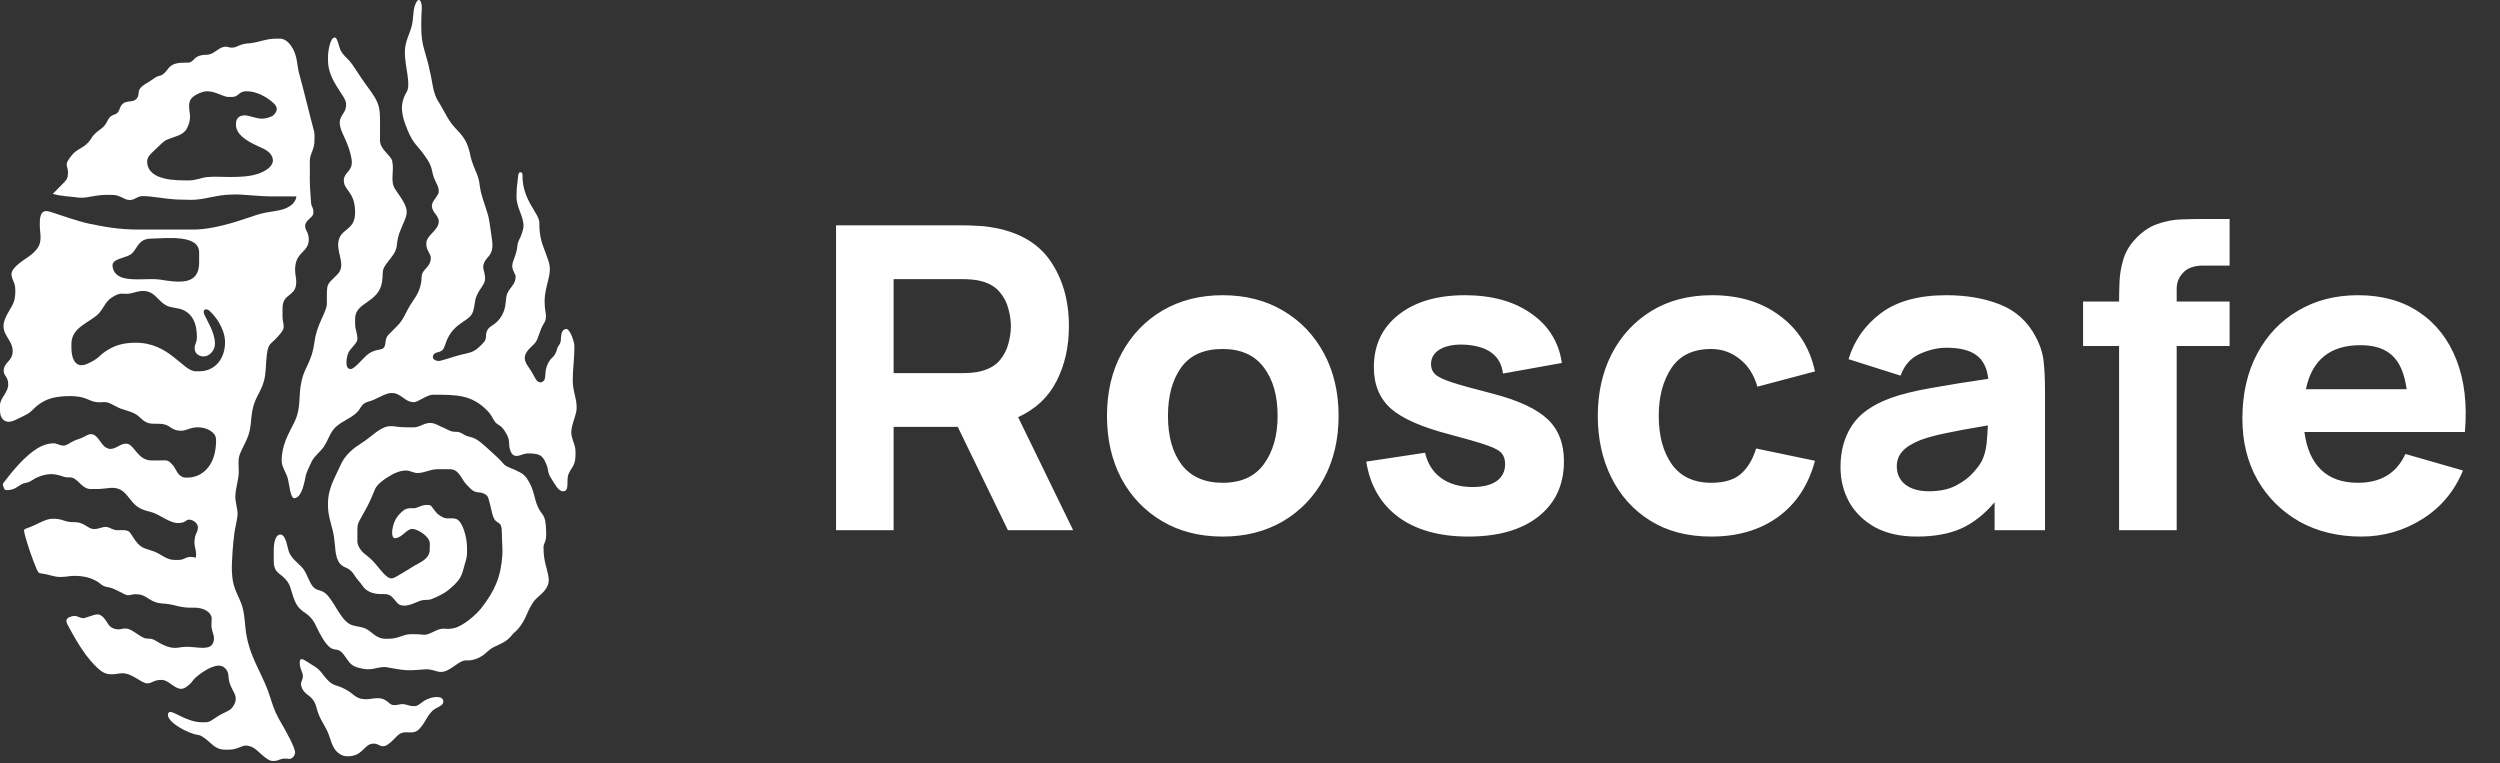 <svg width="131" height="40" viewBox="0 0 131 40" fill="none" xmlns="http://www.w3.org/2000/svg">
<rect x="0" y="0" width="131" height="40" fill="#333333" stroke="none"/>
<path fill-rule="evenodd" clip-rule="evenodd" d="M21.214 2.745C21.214 3.484 21.547 4.423 21.31 4.818C20.904 5.497 21.055 6.071 21.333 6.758C21.679 7.615 21.877 7.588 22.305 8.23C22.361 8.315 22.487 8.477 22.572 8.706C22.639 8.883 22.663 9.114 22.733 9.299C22.857 9.628 22.996 9.748 22.991 10.053C22.991 10.23 22.63 10.55 22.63 10.765C22.63 11.157 22.991 11.263 22.991 11.61C22.991 12.07 22.34 12.318 22.34 12.748C22.319 13.115 22.576 13.277 22.576 13.526C22.576 13.694 22.495 13.889 22.355 14.029C22.022 14.363 22.127 14.428 22.068 14.802C21.966 15.443 21.625 15.713 21.352 16.241C21.191 16.552 21.077 16.814 20.844 17.046C20.811 17.079 20.685 17.207 20.554 17.342C20.305 17.598 20.231 17.624 20.198 17.952C20.143 18.476 19.868 18.181 19.341 18.52C19.048 18.709 18.604 19.337 18.371 19.337C18.032 19.337 18.169 18.684 18.25 18.496C18.352 18.261 18.727 17.979 18.727 17.779C18.727 17.397 18.608 17.323 18.608 16.941V16.701C18.608 15.812 19.855 15.881 20.018 14.773C20.069 14.429 20.039 14.272 20.081 14.125C20.13 13.957 20.258 13.807 20.461 13.543C20.926 12.966 20.706 12.895 20.918 12.234C21.341 11.104 21.608 11.185 20.728 9.945C20.416 9.504 20.67 9.031 20.554 8.444C20.494 8.141 19.911 7.841 19.911 7.357C19.911 5.496 20.028 5.581 19.106 4.338C18.871 4.021 18.507 3.398 18.299 3.178C18.129 2.999 17.992 2.89 17.86 2.663C17.758 2.485 17.695 1.966 17.542 1.966C17.291 1.966 17.187 2.713 17.187 2.985V3.164C17.187 4.257 18.135 5.017 18.135 5.44V5.5C18.135 6.075 17.528 6.055 17.956 6.999C18.084 7.28 18.273 7.672 18.369 8.078C18.453 8.429 18.5 8.693 18.257 8.97C18.143 9.099 18.016 9.249 18.016 9.454C18.016 9.997 18.596 10.014 18.608 11.114C18.62 12.142 17.797 11.92 17.72 12.748V12.808C17.72 13.416 18.113 13.943 17.677 14.382C17.1 14.961 17.128 14.824 17.128 15.743V15.922C17.128 16.332 16.586 17.012 16.483 17.905C16.329 19 15.992 19.163 15.812 19.922C15.604 20.795 15.816 21.336 15.41 22.152C15.132 22.713 14.759 23.313 14.759 24.147C14.759 24.471 15.011 24.781 15.091 25.11C15.148 25.341 15.221 26.105 15.41 26.105C15.753 26.105 15.911 25.512 16.013 24.969C16.057 24.735 16.218 24.443 16.279 24.296C16.412 23.978 16.617 23.817 16.827 23.584C17.098 23.285 17.141 23.066 17.331 22.717C17.462 22.477 17.635 22.312 17.867 22.164C18.185 21.961 18.578 21.79 18.797 21.504C18.863 21.418 18.931 21.256 19.067 21.155C19.22 21.041 19.375 21.044 19.582 20.949C19.926 20.79 20.26 20.594 20.512 20.594C21.028 20.584 21.195 21.074 21.688 21.074C21.907 21.074 22.368 20.683 22.695 20.683C23.938 20.683 24.71 20.683 25.523 21.507C25.753 21.739 25.742 21.806 25.915 22.07C26.04 22.259 26.184 22.25 26.351 22.452C26.441 22.561 26.608 22.819 26.652 23.007C26.692 23.174 26.669 23.343 26.706 23.496C26.761 23.72 26.859 23.867 27.018 23.889C27.163 23.909 27.307 23.83 27.47 23.787C27.684 23.73 28.106 23.758 28.294 23.857C28.408 23.917 28.508 24.04 28.62 24.305C28.782 24.686 28.643 24.712 28.925 25.135C29.047 25.317 29.251 25.745 29.506 25.745C29.871 25.735 29.652 25.169 29.792 24.84C29.949 24.471 30.157 24.408 30.157 23.829V23.649C30.157 23.267 29.887 22.928 29.941 22.537C30.002 22.09 30.217 21.707 30.217 21.373C30.217 20.806 30.012 20.553 30.012 19.889C30.012 19.332 30.098 18.829 30.098 18.199V18.139C30.098 17.892 29.861 17.24 29.683 17.24C29.494 17.24 29.419 17.414 29.399 17.645C29.387 17.776 29.398 17.882 29.343 18.006C29.314 18.071 29.236 18.145 29.218 18.21C29.14 18.506 29.043 18.642 28.971 18.706C28.793 18.862 28.698 19.051 28.644 19.217C28.513 19.618 28.651 19.889 28.417 20.012C28.269 20.09 28.122 19.962 28.057 19.84C27.996 19.725 27.914 19.579 27.833 19.443C27.746 19.297 27.675 19.22 27.607 19.1C27.443 18.814 27.461 18.619 27.666 18.354C27.775 18.213 27.95 18.091 28.07 17.928C28.163 17.8 28.216 17.602 28.269 17.455C28.529 16.736 28.579 17.003 28.608 16.567C28.617 16.436 28.538 16.227 28.538 15.802C28.538 14.911 28.971 14.39 28.746 13.696C28.546 13.08 28.363 12.763 28.293 12.234C28.273 12.086 28.262 11.922 28.262 11.729V11.669C28.262 11.182 27.369 10.495 27.378 9.196C27.378 9.135 27.388 9.029 27.261 9.027C27.199 9.026 27.176 9.082 27.154 9.187L27.078 9.873L27.064 10.292C27.064 10.9 27.433 11.302 27.433 11.849C27.433 11.95 27.371 12.184 27.29 12.38C27.219 12.552 27.127 12.679 27.112 12.867C27.071 13.381 26.841 13.655 26.841 13.946C26.841 14.169 27.019 14.374 27.019 14.485C27.019 14.813 26.84 14.971 26.697 15.178C26.48 15.492 26.545 15.606 26.474 16.03C26.407 16.428 26.202 16.715 26.03 16.875C25.836 17.057 25.672 17.094 25.563 17.258C25.354 17.574 25.616 17.707 25.258 18.035C25.053 18.241 24.936 18.367 24.625 18.474C24.516 18.511 24.212 18.567 23.905 18.656C23.51 18.77 23.098 18.917 22.992 18.917C22.853 18.917 22.667 18.837 22.682 18.698C22.713 18.404 23.004 18.522 23.189 18.339C23.296 18.233 23.357 17.936 23.444 17.758C23.646 17.339 23.897 17.105 24.271 16.857C24.769 16.525 24.792 16.467 24.893 15.782C24.984 15.237 25.419 14.955 25.419 14.604C25.419 14.204 25.239 14.066 25.365 13.774C25.435 13.611 25.542 13.515 25.636 13.393C25.902 13.053 25.784 12.62 25.733 12.22C25.683 11.826 25.616 11.422 25.574 11.274C25.423 10.743 25.184 10.204 25.126 9.631C25.074 9.119 24.73 8.695 24.614 7.991C24.453 7.331 24.223 7.096 23.834 6.684C23.477 6.307 23.285 5.822 23.003 5.368C22.67 4.91 22.664 4.256 22.528 3.752C22.464 3.408 22.349 3.005 22.255 2.692C22.114 2.224 22.076 1.887 22.074 1.39C22.072 1.054 22.081 0.711 22.104 0.413C22.103 -0.043 21.889 -0.19 21.728 0.327C21.643 0.599 21.66 0.981 21.596 1.274C21.485 1.78 21.214 2.146 21.214 2.745L21.214 2.745Z" fill="white"/>
<path fill-rule="evenodd" clip-rule="evenodd" d="M21.688 22.392C21.395 22.392 21.157 22.395 20.948 22.376C20.548 22.338 20.328 22.235 19.839 22.558C19.662 22.671 19.429 22.875 19.198 23.044C18.981 23.203 18.765 23.327 18.598 23.454C18.434 23.578 18.212 23.782 18.033 24.032C17.898 24.222 17.761 24.563 17.646 24.794C17.373 25.34 17.187 25.836 17.187 26.345V26.524C17.187 27.077 17.417 27.586 17.499 28.119C17.583 28.664 17.54 29.218 17.82 29.541C18.055 29.814 18.291 29.676 18.588 30.164C18.681 30.317 18.804 30.441 18.901 30.566C18.998 30.69 19.069 30.816 19.19 30.904C19.318 30.995 19.451 31.064 19.656 31.102C20.182 31.198 20.323 30.985 20.673 31.422C20.851 31.644 20.906 31.724 21.174 31.735C21.372 31.744 21.639 31.643 21.921 31.518C22.234 31.381 22.388 31.478 22.613 31.393C22.965 31.259 23.301 31.067 23.422 30.974C23.681 30.774 23.943 30.549 24.112 30.27C24.22 30.09 24.265 29.888 24.329 29.656C24.383 29.458 24.472 29.223 24.472 28.98V28.681C24.472 28.169 24.239 27.253 23.86 27.18C23.471 27.105 23.399 27.291 22.948 26.944C22.882 26.892 22.819 26.792 22.738 26.706C22.66 26.622 22.63 26.483 22.483 26.464C22.094 26.416 21.884 26.646 21.659 26.632C21.298 26.608 21.177 26.722 21.141 26.75C21.015 26.847 20.796 27.047 20.681 27.316C20.517 27.702 20.479 28.218 20.71 28.201C21.091 28.174 21.302 27.701 21.624 27.716C21.891 27.728 22.523 28.108 22.523 28.485L22.517 28.8C22.517 29.298 22.003 29.465 21.664 29.674C21.573 29.731 21.27 29.921 21.003 30.077C20.567 30.331 20.477 30.452 20.079 30.027C19.897 29.834 19.716 29.572 19.5 29.356C19.313 29.17 19.108 29.044 18.972 28.895C18.826 28.735 18.741 28.56 18.727 28.39V27.79C18.727 27.515 18.748 27.436 18.887 27.188C18.988 27.007 19.121 26.775 19.242 26.546C19.422 26.207 19.599 25.751 19.653 25.628C19.75 25.407 20.028 25.185 20.309 25.007C20.616 24.81 20.944 24.655 21.28 24.655C21.493 24.655 21.673 24.787 21.866 24.787C22.254 24.787 22.521 24.587 22.932 24.587H23.573C24.054 24.587 24.163 25.089 24.427 25.372C24.727 25.693 24.791 25.743 24.98 25.788C25.093 25.815 25.282 25.773 25.512 25.965C25.631 26.064 25.732 26.757 25.839 27.058C26.013 27.555 26.298 27.194 26.298 27.93C26.298 28.357 26.345 28.734 26.324 29.073C26.25 30.234 25.92 30.969 25.22 31.867C24.959 32.202 24.276 32.803 23.799 32.912C23.24 33.041 23.316 32.807 22.735 33.094C22.201 33.358 22.3 33.233 21.747 33.233H21.511C21.11 33.233 20.914 33.473 20.326 33.473H20.207C19.781 33.473 19.57 33.206 19.296 33.016C18.969 32.791 18.569 32.865 18.274 32.673C17.805 32.366 17.504 31.509 17.085 31.12C16.761 30.82 16.543 31.048 16.277 30.559C16.101 30.236 16.026 29.93 15.781 29.683C15.537 29.436 15.289 29.266 15.145 28.93C15.065 28.741 14.992 28.009 14.693 28.009C14.417 28.009 14.344 28.5 14.344 28.801V29.399C14.344 29.972 14.61 30.003 14.893 30.282C15.209 30.593 15.21 30.794 15.358 31.249C15.461 31.564 15.572 31.753 15.706 31.889C15.982 32.167 16.317 32.212 16.595 32.873C17.443 34.617 17.542 33.673 18.017 34.31C18.265 34.623 18.329 34.877 18.784 34.991C19.54 35.19 19.622 34.951 20.196 34.951C20.559 35.011 20.924 35.097 21.291 35.117C21.643 35.137 21.95 35.09 22.301 35.071C22.705 35.064 22.849 35.21 23.109 35.21C23.592 35.21 24.046 34.583 24.434 34.604C24.76 34.622 25.046 34.514 25.289 34.353C25.467 34.235 25.619 34.029 25.895 33.897C26.36 33.674 26.562 33.621 26.892 33.199C27.52 32.681 27.574 32.11 27.881 31.65C28.048 31.345 28.369 31.175 28.57 30.902C28.819 30.565 28.771 30.306 28.679 29.932C28.618 29.684 28.548 29.457 28.515 29.21C28.492 29.035 28.482 28.922 28.48 28.681C28.48 28.419 28.648 28.46 28.617 27.83C28.597 26.868 28.385 27.04 28.173 26.535C27.992 26.105 27.998 25.785 27.77 25.346C27.521 24.87 27.395 24.809 26.929 24.598C26.274 24.34 26.504 24.374 26.028 23.932C25.625 23.573 25.307 23.25 25.01 23.052C24.831 22.934 24.663 22.901 24.495 22.857C24.338 22.814 24.226 22.699 24.077 22.652C23.885 22.592 23.759 22.681 23.468 22.521C23.301 22.429 23.115 22.367 22.933 22.271C22.36 21.971 22.088 22.392 21.688 22.392L21.688 22.392Z" fill="white"/>
<path fill-rule="evenodd" clip-rule="evenodd" d="M15.706 34.73C15.706 35.047 15.859 35.204 15.87 35.396C15.888 35.687 15.665 35.735 15.84 36.091C16.034 36.486 16.417 36.426 16.584 37.077C16.726 37.633 16.912 37.824 17.128 38.264C17.341 38.696 17.372 39.183 17.721 39.448C17.809 39.515 17.937 39.611 18.109 39.624C19.006 39.692 19.041 39.009 19.526 38.969C19.826 38.945 19.839 39.103 20.089 39.103C20.31 39.103 20.627 38.748 20.764 38.608C20.999 38.367 21.138 38.366 21.442 38.377C21.805 38.39 21.913 38.298 22.14 37.994C22.301 37.779 22.39 37.539 22.587 37.327C22.805 37.034 23.223 37.041 23.228 36.767C23.228 36.432 22.725 36.519 22.525 36.584C22.082 36.725 21.953 37.038 21.683 36.998C21.435 37.006 21.31 36.904 21.119 36.895C20.952 36.887 20.808 36.961 20.622 36.947C20.34 36.928 20.299 36.58 19.78 36.584C19.464 36.587 19.333 36.675 18.991 36.626C18.473 36.551 18.512 36.183 17.554 35.901C17.407 35.847 17.295 35.765 17.163 35.631C17.014 35.479 16.9 35.289 16.735 35.119C16.611 34.991 16.435 34.887 16.279 34.792C16.186 34.735 16.105 34.684 16.024 34.633C15.832 34.512 15.706 34.464 15.706 34.73H15.706Z" fill="white"/>
<path fill-rule="evenodd" clip-rule="evenodd" d="M3.743 18.018C3.743 17.14 4.699 16.907 5.152 16.449C5.419 16.178 5.503 15.841 5.814 15.621C6.411 15.2 6.42 15.517 7.009 15.332C8.204 14.958 8.162 15.916 8.952 16.09C9.24 16.153 9.45 16.164 9.644 16.264C10.07 16.485 10.317 16.91 10.317 17.659C10.317 17.972 10.199 18.006 10.199 18.258C10.199 18.531 10.437 18.677 10.672 18.677C10.973 18.677 11.264 18.362 11.264 18.019C11.264 17.419 10.863 16.843 10.702 16.467C10.593 16.209 10.806 16.137 10.977 16.287C11.162 16.449 11.397 16.76 11.475 16.899C11.621 17.158 11.779 17.505 11.791 17.872C11.82 18.733 11.314 19.456 10.433 19.456H10.258C9.581 19.456 8.889 17.959 7.119 17.959C6.389 17.959 5.958 18.125 5.507 18.426C5.256 18.594 5.197 18.724 4.942 18.872C4.725 18.999 4.424 19.171 4.202 19.133C3.826 19.068 3.743 18.573 3.743 18.234V18.019L3.743 18.018ZM5.896 13.903C5.896 14.241 6.135 14.478 6.475 14.567C7.042 14.716 7.889 14.572 8.376 14.65C9.37 14.809 10.435 14.964 10.435 13.766V13.227C10.435 12.294 8.814 12.475 7.885 12.505C7.268 12.524 7.209 12.981 6.926 13.271C6.672 13.53 5.896 13.525 5.896 13.903H5.896ZM9.911 5.506C9.916 5.377 9.948 5.258 10.033 5.153C10.16 4.996 10.585 4.781 10.85 4.781C11.293 4.781 11.702 5.081 11.975 5.081H12.153C12.531 5.081 12.478 4.781 12.923 4.781C13.439 4.781 13.992 5.083 14.334 5.405C14.555 5.614 14.571 5.797 14.325 6.039C14.236 6.128 13.925 6.214 13.77 6.219C13.401 6.23 13.013 6.011 12.745 6.047C12.387 6.096 12.363 6.374 12.363 6.518C12.365 6.981 12.767 7.318 13.514 7.657C13.713 7.746 13.946 7.837 14.107 7.997C14.349 8.238 14.427 8.582 13.967 8.892C13.476 9.222 12.829 9.274 12.034 9.274C11.695 9.274 11.172 9.242 10.854 9.278C10.53 9.314 10.267 9.453 9.902 9.453C9.278 9.453 7.761 9.489 7.711 8.495C7.697 8.224 7.891 8.071 8.138 7.833C8.378 7.602 8.586 7.389 8.727 7.33C9.15 7.143 9.599 7.107 9.794 6.727C9.92 6.48 9.963 6.287 9.957 6.089C9.951 5.914 9.9 5.733 9.911 5.506H9.911ZM11.857 2.445C11.454 2.445 11.306 2.799 10.894 2.868C10.414 2.863 10.257 3.005 10.143 3.128C9.973 3.315 9.891 3.281 9.65 3.285C9.24 3.293 8.987 3.343 8.777 3.643C8.728 3.712 8.62 3.839 8.492 3.924C8.412 3.978 8.308 3.974 8.221 4.018C8.076 4.09 7.95 4.202 7.857 4.254C7.006 4.722 7.402 4.833 7.178 5.146C6.93 5.482 6.451 5.09 6.25 5.76C6.124 6.036 6.021 5.952 5.819 6.087C5.667 6.189 5.623 6.395 5.498 6.556C5.302 6.815 4.989 6.871 4.731 7.333C4.433 7.741 4.153 7.745 3.84 8.046C3.241 8.722 3.617 8.647 3.557 9.118C3.549 9.398 3.433 9.477 3.287 9.63C3.103 9.825 2.89 10.026 2.767 10.158C3.245 10.294 3.705 10.293 4.174 10.36C4.719 10.38 4.978 10.173 5.908 10.214C6.301 10.214 6.499 10.48 6.79 10.48C7.076 10.48 7.147 10.301 7.441 10.275C8.06 10.281 8.521 10.412 9.272 10.454L10.021 10.472C10.744 10.472 11.328 10.199 12.167 10.194C12.741 10.159 13.4 10.304 14.522 10.292H15.529C15.505 10.583 15.255 10.812 14.912 10.94C14.601 11.056 14.213 11.08 13.849 11.156C13.55 11.218 13.28 11.319 13.063 11.392C12.286 11.656 11.116 12.029 10.139 12.029H7.237C6.254 12.029 5.472 11.889 4.645 11.716C4.16 11.614 3.216 11.292 2.666 11.109C2.424 11.028 2.208 11.022 2.126 11.322C2.082 11.481 2.085 11.677 2.085 11.789C2.085 12.018 2.118 12.18 2.123 12.335C2.135 12.732 2.078 12.971 1.655 13.331C1.406 13.543 0.621 13.954 0.604 14.35C0.596 14.547 0.702 14.698 0.755 14.869C0.824 15.09 0.816 15.426 0.758 15.712C0.682 16.082 0.184 16.596 0.185 17.08C0.185 17.619 0.679 17.863 0.663 18.421C0.649 18.937 0.204 18.982 0.195 19.42C0.189 19.707 0.436 19.731 0.431 20.146C0.426 20.56 0.054 20.805 0 21.187V21.516C0 21.905 0.213 22.095 0.439 22.101C0.615 22.106 0.791 22.017 1.005 21.911C1.187 21.82 1.368 21.743 1.519 21.639C1.636 21.559 1.736 21.451 1.802 21.387C1.981 21.212 2.239 21.021 2.609 20.893C3.019 20.752 3.924 20.683 4.429 20.859C4.647 20.935 4.817 21.044 5.049 21.071C5.396 21.111 5.496 21.003 5.798 21.151C6.02 21.259 6.168 21.351 6.332 21.413C6.518 21.484 6.72 21.525 6.979 21.634C7.414 21.817 7.465 22.199 8.034 22.202C8.276 22.203 8.478 22.203 8.618 22.239C8.952 22.324 9.012 22.57 9.488 22.57C9.8 22.57 9.937 22.391 10.376 22.391C10.79 22.391 11.324 22.619 11.324 23.05C11.324 23.609 11.203 24.136 10.894 24.509C10.638 24.819 10.26 25.05 9.725 25.027C9.572 25.027 9.443 24.944 9.345 24.826C9.233 24.691 9.179 24.514 9.055 24.373C8.822 24.105 8.778 24.121 8.458 24.126L8.244 24.128H7.948C7.204 24.128 7.048 23.291 6.64 23.249C6.33 23.216 6.1 23.531 5.766 23.524C5.69 23.522 5.618 23.487 5.545 23.445C5.257 23.283 5.127 22.737 4.75 22.75C4.602 22.756 4.476 22.864 4.263 22.955C4.128 23.012 4.015 23.034 3.877 23.099C3.619 23.223 3.499 23.349 3.328 23.349C3.093 23.349 3.031 23.23 2.795 23.23C2.543 23.23 2.248 23.317 1.97 23.486C1.288 23.901 0.635 24.713 0.255 25.209C0.158 25.335 0.118 25.351 0.177 25.497C0.248 25.672 0.236 25.687 0.432 25.678C0.787 25.662 0.887 25.498 1.156 25.363C1.268 25.306 1.4 25.306 1.517 25.256C1.668 25.19 1.805 25.074 1.956 25.012C2.481 24.794 2.815 24.799 3.302 24.969C3.558 25.059 3.657 24.972 3.832 25.047C4.139 25.18 4.335 25.625 4.75 25.625H5.105C5.597 25.625 5.991 25.44 6.387 25.707C6.692 25.909 6.868 26.298 7.141 26.501C7.18 26.53 7.318 26.692 7.889 26.822C8.356 26.929 8.882 27.439 9.384 27.407C9.748 27.385 9.745 27.228 9.907 27.228C10.156 27.228 10.382 27.467 10.371 27.627C10.368 27.927 10.207 27.94 10.189 28.38C10.182 28.705 10.328 28.915 10.258 29.22C9.711 29.091 9.729 29.34 9.369 29.34H9.132C8.732 29.34 8.454 29.048 8.094 28.906C7.595 28.718 7.419 28.762 7.102 28.338C6.736 27.846 6.881 27.745 6.168 27.785C5.872 27.777 5.791 27.634 5.568 27.612C5.382 27.593 5.191 27.722 4.927 27.722C4.609 27.722 4.45 27.392 3.98 27.362C3.326 27.386 3.351 27.168 2.736 27.183C2.365 27.183 1.888 27.525 1.425 27.674C1.245 27.733 1.242 27.765 1.281 27.933C1.409 28.481 1.732 29.39 1.918 29.812C2.023 30.049 2.025 30.027 2.265 30.063C2.59 30.11 2.837 30.237 3.176 30.233C3.486 30.233 3.623 30.177 3.888 30.176C4.361 30.174 4.78 30.262 5.177 30.524C5.521 30.838 5.608 30.695 5.997 30.874C6.485 31.099 6.564 31.189 6.727 31.188C6.89 31.186 6.916 31.136 7.083 31.136C7.55 31.136 7.647 31.311 7.967 31.476C8.371 31.683 8.586 31.581 9.05 31.699C9.527 31.82 9.779 31.855 10.1 31.842C10.716 31.817 11.055 32.1 11.092 32.373C11.095 32.543 11.077 32.575 11.081 32.746C11.069 32.985 11.177 33.16 11.205 33.352C11.243 33.605 11.14 33.792 11.018 33.866C10.743 34.03 10.214 33.892 9.784 33.892C9.515 33.892 9.331 33.952 9.177 33.95C8.92 33.947 8.645 33.875 8.15 33.569C7.803 33.355 7.766 33.597 7.335 33.313C7.139 33.203 6.833 32.933 6.586 32.933C6.375 32.933 6.298 32.992 6.175 32.98C5.735 32.937 5.692 32.711 5.533 32.494C5.265 32.131 5.123 32.154 4.76 32.278C4.587 32.336 4.41 32.394 4.394 32.394C4.184 32.394 4.063 32.275 3.92 32.275C3.825 32.275 3.724 32.302 3.633 32.341C3.44 32.423 3.45 32.568 3.552 32.754C3.83 33.265 4.334 34.222 4.942 34.836C5.359 35.257 5.55 35.42 6.255 35.291C6.869 35.179 7.378 35.808 7.711 35.808C7.983 35.808 8.047 35.629 8.422 35.629H8.481C8.71 35.629 8.912 35.825 9.137 35.967C9.482 36.183 9.641 36.114 9.935 35.86C10.043 35.767 10.133 35.601 10.266 35.489C10.761 35.073 11.407 34.704 11.739 34.967C11.855 35.058 11.978 35.201 11.977 35.507C12.052 36.253 12.651 36.437 12.166 37.08C11.996 37.283 11.812 37.285 11.407 37.537C11.044 37.763 10.995 37.855 10.731 37.845H10.554C9.888 37.845 9.178 37.336 8.955 37.306C8.84 37.29 8.785 37.391 8.799 37.49C8.833 37.738 9.224 38.039 9.637 38.247C9.845 38.351 10.045 38.432 10.175 38.468C10.311 38.507 10.452 38.508 10.55 38.565C11.073 38.87 11.203 39.282 11.798 39.282H11.975C12.661 39.282 12.68 38.878 13.274 39.18C13.51 39.301 14.01 39.918 14.315 39.874C14.525 39.886 14.609 39.801 14.778 39.765C14.867 39.745 15.004 39.744 15.143 39.766C15.307 39.791 15.478 39.571 15.461 39.418C15.461 39.166 14.941 38.239 14.816 38.026C14.481 37.455 14.379 37.252 14.158 36.535C13.817 35.428 13.207 34.661 12.946 33.449C12.801 32.773 12.861 32.186 12.635 31.607C12.403 31.011 12.184 30.776 12.151 29.941C12.131 29.455 12.216 28.387 12.284 27.915C12.318 27.678 12.421 27.267 12.447 26.997C12.473 26.735 12.331 26.324 12.331 26.045C12.331 25.591 12.504 25.186 12.511 24.73C12.494 23.995 12.464 23.982 12.718 23.469C12.885 23.133 13.032 22.831 13.086 22.556C13.19 22.03 13.145 21.582 13.36 21.036C13.513 20.646 13.662 20.509 13.82 20.004C13.945 19.603 13.92 19.073 13.981 18.59C14.061 17.957 14.194 18.045 14.524 17.675C14.816 17.349 14.88 17.261 14.862 17.03C14.854 16.925 14.805 16.812 14.805 16.596V16.189C14.775 15.241 15.702 15.651 15.493 14.461C15.422 14.072 15.484 13.728 15.601 13.524C15.81 13.161 16.18 13.049 16.18 12.541C16.18 12.159 15.989 12.085 15.989 11.849C15.989 11.53 16.4 11.402 16.417 11.191C16.445 10.851 16.317 10.897 16.296 10.589C16.26 10.083 16.218 9.598 16.237 8.974L16.233 8.455C16.233 8.046 16.485 7.839 16.477 7.357C16.474 7.2 16.499 7.036 16.457 6.881C16.254 6.133 15.906 4.679 15.669 3.832C15.571 3.48 15.588 3.016 15.368 2.594C15.188 2.248 14.96 2.047 14.7 2.026H14.463C13.955 2.026 13.596 2.203 13.154 2.26C12.321 2.296 12.476 2.62 11.857 2.446L11.857 2.445Z" fill="white"/>
<path d="M43.809 27.783H46.826V22.369H50.187L52.816 27.783H56.233L53.349 21.859C54.258 21.445 54.928 20.82 55.356 19.984C55.793 19.141 56.011 18.176 56.011 17.089C56.011 15.743 55.682 14.597 55.024 13.65C54.365 12.704 53.319 12.119 51.884 11.898C51.677 11.861 51.441 11.838 51.174 11.831C50.916 11.816 50.709 11.809 50.553 11.809H43.809V27.783ZM46.826 19.552V14.626H50.42C50.575 14.626 50.745 14.634 50.93 14.649C51.115 14.663 51.285 14.693 51.441 14.737C51.847 14.848 52.162 15.037 52.384 15.303C52.605 15.562 52.757 15.854 52.838 16.179C52.927 16.497 52.971 16.801 52.971 17.089C52.971 17.377 52.927 17.684 52.838 18.01C52.757 18.328 52.605 18.62 52.384 18.886C52.162 19.145 51.847 19.33 51.441 19.441C51.285 19.485 51.115 19.515 50.93 19.529C50.745 19.544 50.575 19.552 50.42 19.552H46.826ZM64.063 28.116C65.261 28.116 66.315 27.849 67.224 27.317C68.141 26.777 68.855 26.034 69.365 25.087C69.883 24.133 70.142 23.035 70.142 21.793C70.142 20.557 69.887 19.467 69.376 18.52C68.866 17.566 68.152 16.819 67.235 16.279C66.326 15.739 65.268 15.469 64.063 15.469C62.88 15.469 61.833 15.736 60.923 16.268C60.014 16.801 59.3 17.544 58.782 18.498C58.265 19.444 58.006 20.543 58.006 21.793C58.006 23.027 58.257 24.122 58.76 25.076C59.271 26.023 59.981 26.766 60.89 27.306C61.8 27.846 62.857 28.116 64.063 28.116ZM64.063 25.298C63.124 25.298 62.41 24.984 61.922 24.355C61.441 23.719 61.201 22.865 61.201 21.793C61.201 20.75 61.43 19.907 61.889 19.263C62.355 18.613 63.079 18.287 64.063 18.287C65.017 18.287 65.734 18.605 66.215 19.241C66.703 19.877 66.947 20.727 66.947 21.793C66.947 22.82 66.707 23.663 66.226 24.322C65.753 24.973 65.032 25.298 64.063 25.298ZM76.938 28.116C78.505 28.116 79.733 27.764 80.62 27.062C81.508 26.359 81.951 25.394 81.951 24.166C81.951 23.235 81.663 22.499 81.086 21.959C80.517 21.419 79.548 20.972 78.18 20.617C77.248 20.38 76.553 20.188 76.094 20.04C75.643 19.892 75.344 19.748 75.196 19.607C75.055 19.467 74.985 19.293 74.985 19.086C74.985 18.738 75.151 18.472 75.484 18.287C75.825 18.102 76.272 18.028 76.826 18.065C78.002 18.154 78.646 18.657 78.757 19.574L81.841 19.019C81.685 17.932 81.153 17.07 80.243 16.434C79.334 15.791 78.172 15.469 76.76 15.469C75.311 15.469 74.153 15.81 73.288 16.49C72.423 17.17 71.99 18.087 71.99 19.241C71.99 20.158 72.29 20.883 72.888 21.415C73.487 21.94 74.519 22.392 75.984 22.769C76.849 22.998 77.485 23.183 77.891 23.323C78.306 23.464 78.572 23.608 78.69 23.756C78.808 23.896 78.868 24.085 78.868 24.322C78.868 24.699 78.72 24.995 78.424 25.209C78.128 25.416 77.707 25.52 77.159 25.52C76.494 25.52 75.943 25.361 75.507 25.043C75.078 24.725 74.8 24.285 74.674 23.723L71.591 24.189C71.79 25.438 72.352 26.407 73.277 27.095C74.209 27.775 75.429 28.116 76.938 28.116ZM89.669 28.116C91.06 28.116 92.228 27.772 93.175 27.084C94.121 26.396 94.765 25.416 95.105 24.144L92.021 23.501C91.844 24.078 91.578 24.521 91.222 24.832C90.868 25.143 90.35 25.298 89.669 25.298C88.76 25.298 88.072 24.976 87.606 24.333C87.148 23.682 86.918 22.835 86.918 21.793C86.918 20.794 87.137 19.962 87.573 19.297C88.017 18.624 88.716 18.287 89.669 18.287C90.224 18.287 90.72 18.461 91.156 18.808C91.6 19.156 91.91 19.64 92.088 20.262L95.105 19.463C94.839 18.228 94.225 17.255 93.264 16.546C92.31 15.828 91.126 15.469 89.714 15.469C88.494 15.469 87.436 15.743 86.541 16.29C85.646 16.838 84.951 17.588 84.456 18.542C83.968 19.496 83.724 20.58 83.724 21.793C83.724 22.991 83.96 24.067 84.434 25.02C84.907 25.974 85.587 26.729 86.475 27.284C87.362 27.838 88.427 28.116 89.669 28.116ZM100.435 28.116C101.36 28.116 102.136 27.975 102.765 27.694C103.401 27.406 103.985 26.947 104.517 26.318V27.783H107.158V20.461C107.158 19.914 107.135 19.419 107.091 18.975C107.047 18.531 106.906 18.087 106.669 17.644C106.248 16.845 105.627 16.283 104.806 15.957C103.985 15.632 103.046 15.469 101.988 15.469C100.546 15.469 99.407 15.78 98.572 16.401C97.736 17.023 97.166 17.829 96.863 18.82L99.592 19.685C99.784 19.137 100.121 18.757 100.602 18.542C101.082 18.328 101.544 18.221 101.988 18.221C102.698 18.221 103.227 18.354 103.574 18.62C103.922 18.879 104.125 19.289 104.185 19.851C103.06 20.014 102.07 20.173 101.212 20.328C100.354 20.476 99.636 20.654 99.06 20.861C98.098 21.216 97.421 21.7 97.03 22.314C96.638 22.92 96.442 23.641 96.442 24.477C96.442 25.143 96.593 25.753 96.897 26.307C97.207 26.855 97.658 27.295 98.25 27.627C98.849 27.953 99.577 28.116 100.435 28.116ZM101.079 25.742C100.561 25.742 100.15 25.627 99.847 25.398C99.544 25.161 99.392 24.839 99.392 24.433C99.392 24.129 99.489 23.871 99.681 23.656C99.873 23.434 100.191 23.235 100.635 23.057C100.975 22.931 101.393 22.817 101.888 22.713C102.391 22.602 103.149 22.462 104.162 22.292C104.155 22.58 104.133 22.898 104.096 23.246C104.059 23.586 103.978 23.885 103.852 24.144C103.77 24.314 103.615 24.525 103.386 24.776C103.164 25.028 102.861 25.253 102.476 25.453C102.099 25.645 101.633 25.742 101.079 25.742ZM111.04 27.783H114.058V18.132H116.831V15.802H114.058V15.137C114.058 14.804 114.172 14.519 114.401 14.283C114.631 14.038 114.982 13.916 115.455 13.916H116.831V11.476H115.344C115.056 11.476 114.708 11.483 114.302 11.498C113.895 11.505 113.473 11.587 113.037 11.742C112.608 11.89 112.209 12.171 111.839 12.585C111.558 12.896 111.362 13.243 111.251 13.628C111.14 14.013 111.077 14.397 111.062 14.782C111.048 15.159 111.04 15.499 111.04 15.802H109.154V18.132H111.04V27.783ZM123.735 28.116C124.889 28.116 125.95 27.812 126.919 27.206C127.895 26.599 128.609 25.749 129.06 24.654L126.043 23.789C125.584 24.795 124.756 25.298 123.558 25.298C122.737 25.298 122.09 25.069 121.617 24.61C121.151 24.152 120.862 23.493 120.751 22.636H129.16C129.286 21.186 129.138 19.925 128.716 18.853C128.295 17.78 127.644 16.948 126.764 16.357C125.884 15.765 124.815 15.469 123.558 15.469C122.375 15.469 121.328 15.739 120.419 16.279C119.509 16.812 118.795 17.562 118.278 18.531C117.76 19.5 117.501 20.639 117.501 21.948C117.501 23.146 117.764 24.211 118.289 25.143C118.821 26.067 119.553 26.795 120.485 27.328C121.424 27.853 122.508 28.116 123.735 28.116ZM123.691 18.087C124.416 18.087 124.97 18.269 125.355 18.631C125.747 18.993 125.998 19.581 126.109 20.395H120.829C121.147 18.857 122.101 18.087 123.691 18.087Z" fill="white"/>
</svg>
